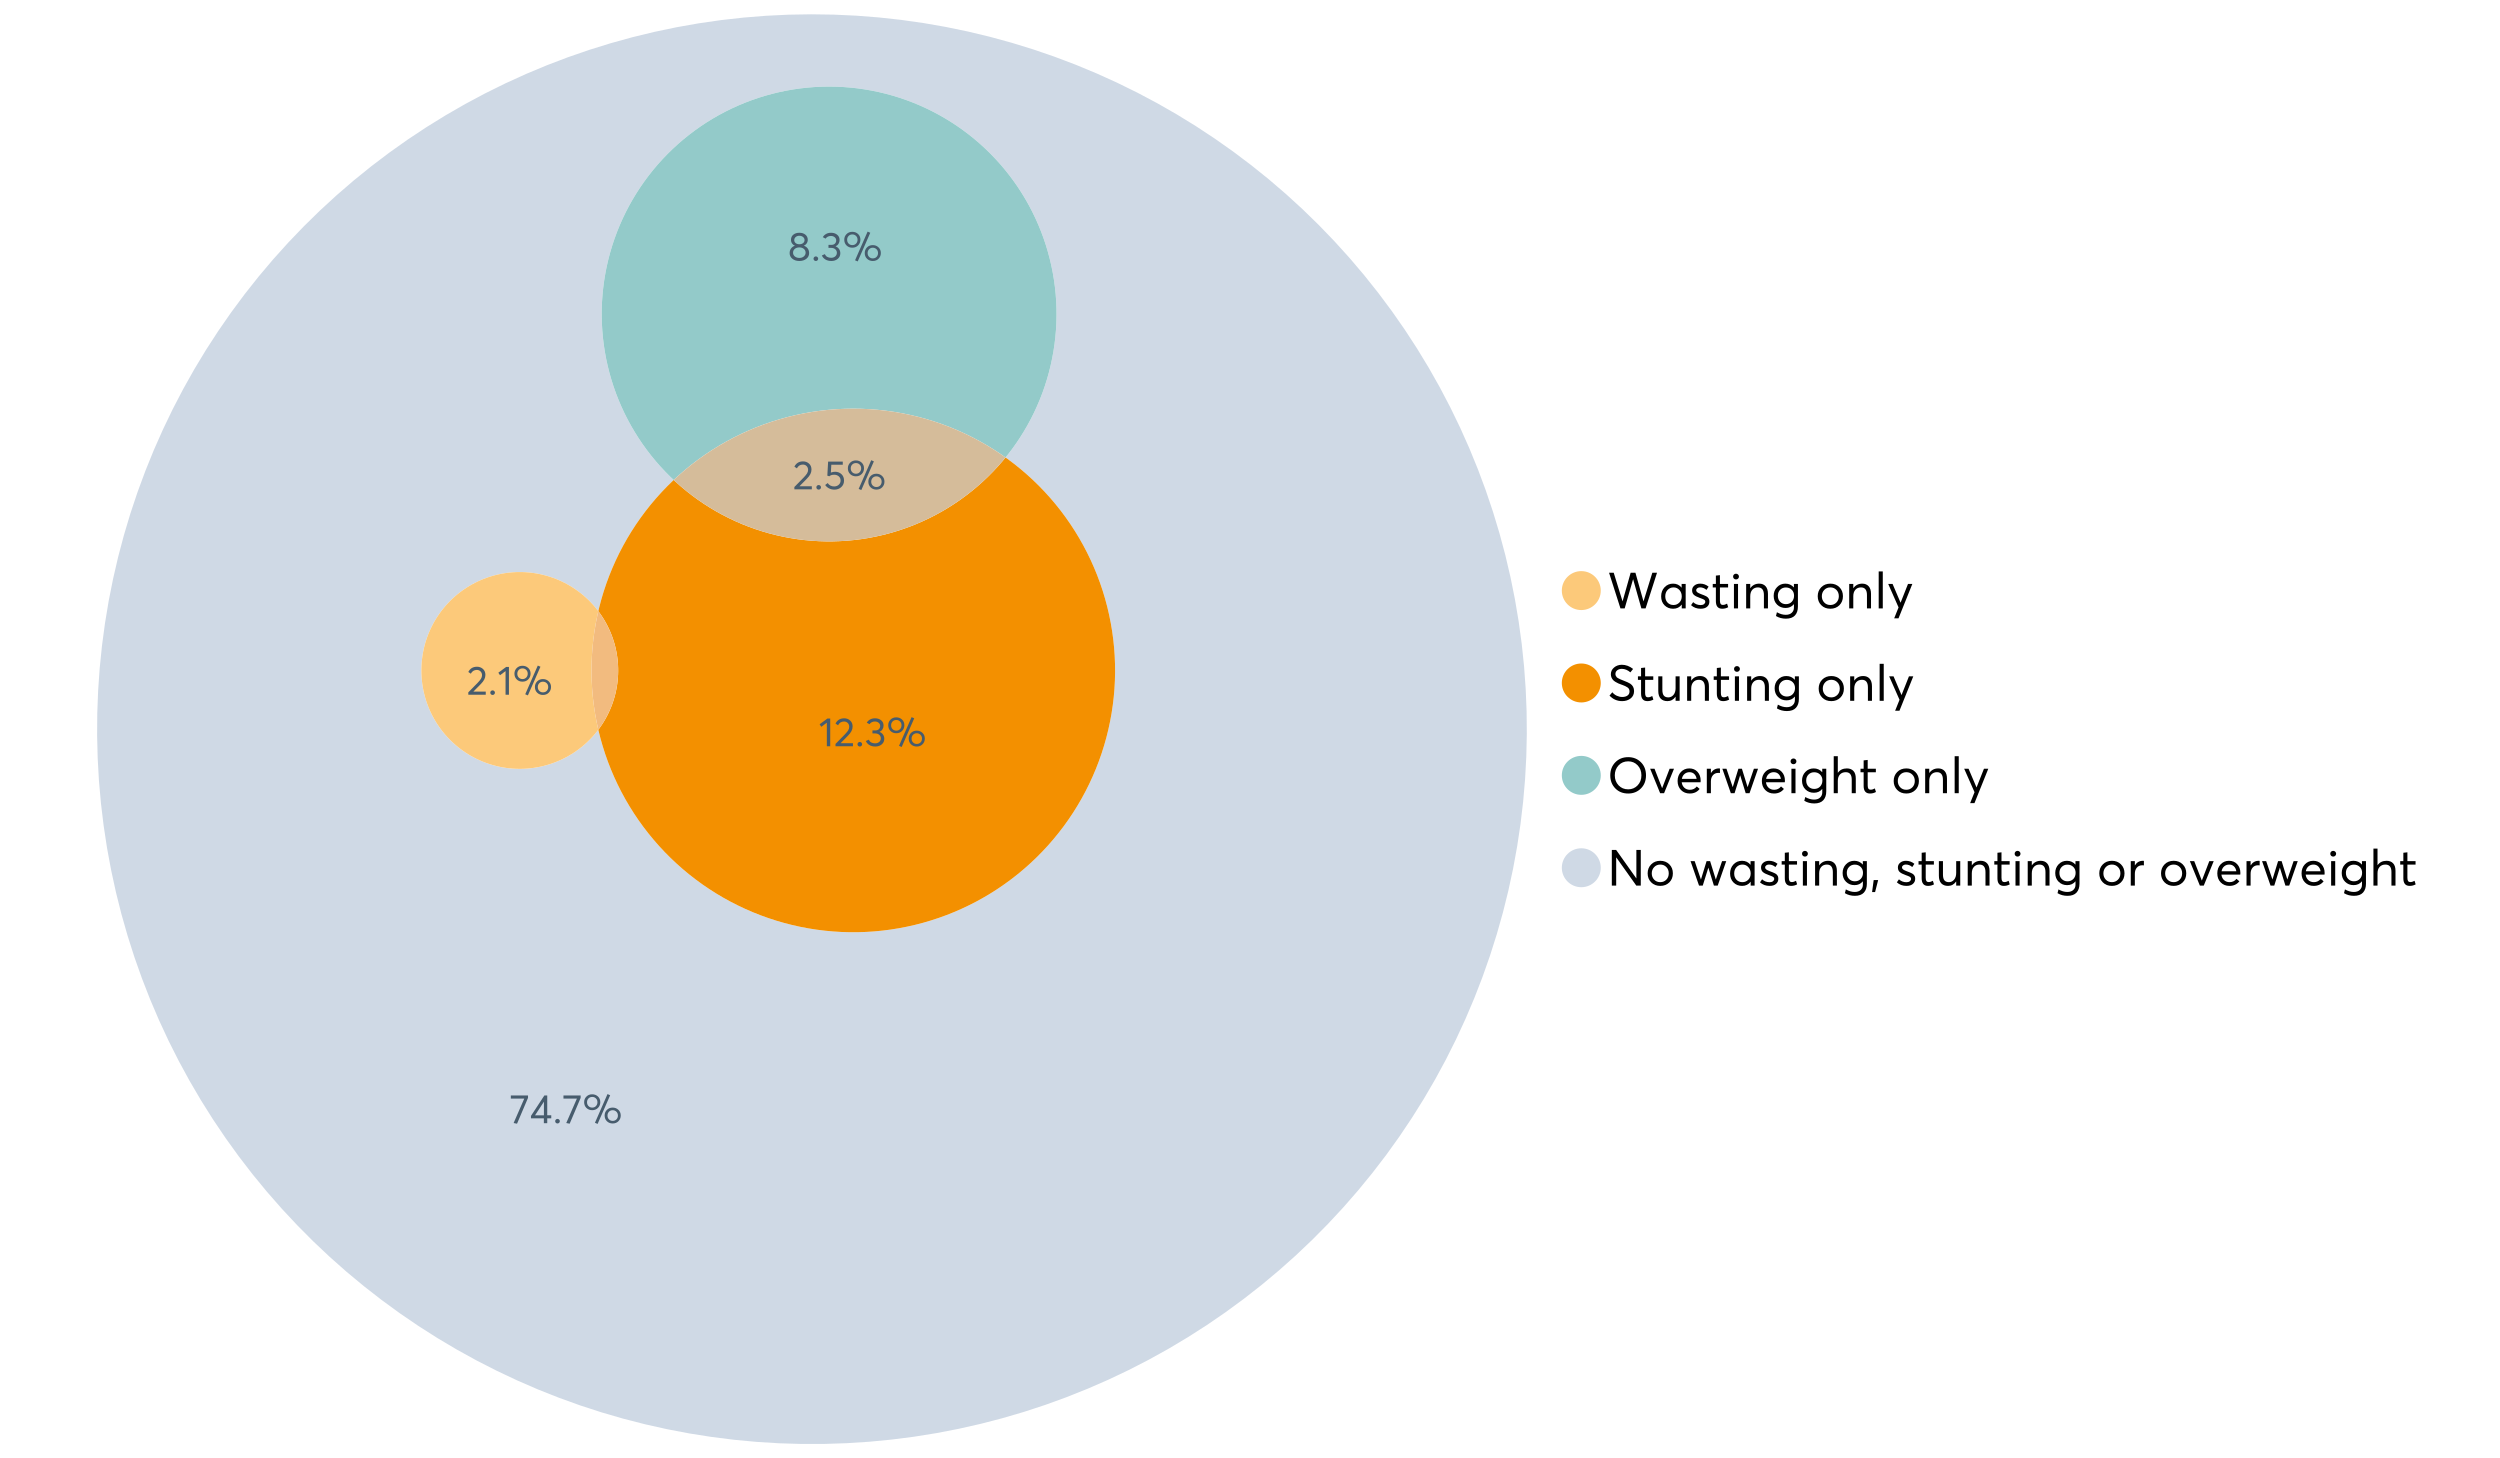 <?xml version="1.0" encoding="UTF-8"?>
<svg xmlns="http://www.w3.org/2000/svg" xmlns:xlink="http://www.w3.org/1999/xlink" width="1234.286pt" height="720pt" viewBox="0 0 1234.286 720" version="1.1">
<defs>
<g>
<symbol overflow="visible" id="glyph0-0">
<path style="stroke:none;" d=""/>
</symbol>
<symbol overflow="visible" id="glyph0-1">
<path style="stroke:none;" d="M 22.234 -17.609 L 24.547 -17.609 L 18.906 0 L 16.828 0 L 12.75 -14.438 L 12.734 -14.438 L 8.578 0 L 6.5 0 L 0.875 -17.609 L 3.172 -17.609 L 7.516 -3.547 L 7.562 -3.547 L 11.531 -17.609 L 13.891 -17.609 L 17.859 -3.5 L 17.891 -3.5 Z M 22.234 -17.609 "/>
</symbol>
<symbol overflow="visible" id="glyph0-2">
<path style="stroke:none;" d="M 11.297 -12.078 L 13.297 -12.078 L 13.297 0 L 11.359 0 L 11.359 -1.906 L 11.344 -1.906 C 10.312 -0.531 8.906 0.156 7.125 0.156 C 5.414 0.156 4 -0.406 2.875 -1.531 C 1.75 -2.656 1.188 -4.129 1.188 -5.953 C 1.188 -7.742 1.742 -9.238 2.859 -10.438 C 3.984 -11.633 5.395 -12.234 7.094 -12.234 C 8.812 -12.234 10.203 -11.578 11.266 -10.266 L 11.297 -10.266 Z M 7.297 -1.688 C 8.422 -1.688 9.379 -2.086 10.172 -2.891 C 10.961 -3.691 11.359 -4.711 11.359 -5.953 C 11.359 -7.191 10.973 -8.238 10.203 -9.094 C 9.441 -9.945 8.477 -10.375 7.312 -10.375 C 6.156 -10.375 5.18 -9.961 4.391 -9.141 C 3.609 -8.328 3.219 -7.266 3.219 -5.953 C 3.219 -4.711 3.594 -3.691 4.344 -2.891 C 5.102 -2.086 6.086 -1.688 7.297 -1.688 Z M 7.297 -1.688 "/>
</symbol>
<symbol overflow="visible" id="glyph0-3">
<path style="stroke:none;" d="M 5.609 0.156 C 3.734 0.156 2.156 -0.426 0.875 -1.594 L 1.906 -3.094 C 2.945 -2.133 4.18 -1.656 5.609 -1.656 C 6.305 -1.656 6.859 -1.812 7.266 -2.125 C 7.68 -2.445 7.891 -2.832 7.891 -3.281 C 7.891 -3.738 7.688 -4.086 7.281 -4.328 C 6.875 -4.566 6.164 -4.859 5.156 -5.203 C 5.094 -5.223 5.047 -5.242 5.016 -5.266 C 3.836 -5.672 2.938 -6.141 2.312 -6.672 C 1.695 -7.203 1.391 -7.973 1.391 -8.984 C 1.391 -9.91 1.766 -10.68 2.516 -11.297 C 3.266 -11.922 4.223 -12.234 5.391 -12.234 C 6.922 -12.234 8.301 -11.738 9.531 -10.75 L 8.484 -9.156 C 7.523 -9.977 6.457 -10.391 5.281 -10.391 C 4.801 -10.391 4.367 -10.258 3.984 -10 C 3.609 -9.738 3.422 -9.398 3.422 -8.984 C 3.422 -8.555 3.609 -8.207 3.984 -7.938 C 4.359 -7.676 4.93 -7.395 5.703 -7.094 C 5.836 -7.039 6.082 -6.945 6.438 -6.812 C 6.789 -6.688 7.023 -6.598 7.141 -6.547 C 7.254 -6.492 7.453 -6.406 7.734 -6.281 C 8.016 -6.164 8.207 -6.078 8.312 -6.016 C 8.414 -5.961 8.566 -5.867 8.766 -5.734 C 8.973 -5.598 9.113 -5.477 9.188 -5.375 C 9.258 -5.281 9.359 -5.148 9.484 -4.984 C 9.609 -4.816 9.695 -4.656 9.75 -4.5 C 9.801 -4.344 9.844 -4.16 9.875 -3.953 C 9.906 -3.742 9.922 -3.523 9.922 -3.297 C 9.922 -2.305 9.547 -1.484 8.797 -0.828 C 8.055 -0.172 6.992 0.156 5.609 0.156 Z M 5.609 0.156 "/>
</symbol>
<symbol overflow="visible" id="glyph0-4">
<path style="stroke:none;" d="M 5.328 0.156 C 3.234 0.156 2.188 -1.094 2.188 -3.594 L 2.188 -10.344 L 0.641 -10.344 L 0.641 -12.078 L 2.188 -12.078 L 2.188 -16.203 L 4.188 -16.422 L 4.188 -12.078 L 8.219 -12.078 L 8.219 -10.344 L 4.188 -10.344 L 4.188 -3.891 C 4.188 -3.148 4.297 -2.602 4.516 -2.25 C 4.742 -1.906 5.133 -1.734 5.688 -1.734 C 6.312 -1.734 6.988 -1.941 7.719 -2.359 L 8.266 -0.594 C 7.367 -0.094 6.391 0.156 5.328 0.156 Z M 5.328 0.156 "/>
</symbol>
<symbol overflow="visible" id="glyph0-5">
<path style="stroke:none;" d="M 3.094 -14.312 C 2.688 -14.312 2.344 -14.445 2.062 -14.719 C 1.789 -15 1.656 -15.336 1.656 -15.734 C 1.656 -16.129 1.789 -16.461 2.062 -16.734 C 2.344 -17.004 2.688 -17.141 3.094 -17.141 C 3.5 -17.141 3.844 -17 4.125 -16.719 C 4.406 -16.438 4.547 -16.109 4.547 -15.734 C 4.547 -15.336 4.406 -15 4.125 -14.719 C 3.844 -14.445 3.5 -14.312 3.094 -14.312 Z M 2.078 0 L 2.078 -12.078 L 4.094 -12.078 L 4.094 0 Z M 2.078 0 "/>
</symbol>
<symbol overflow="visible" id="glyph0-6">
<path style="stroke:none;" d="M 8.344 -12.234 C 9.676 -12.234 10.727 -11.805 11.5 -10.953 C 12.281 -10.098 12.672 -8.836 12.672 -7.172 L 12.672 0 L 10.672 0 L 10.672 -6.594 C 10.672 -9.113 9.688 -10.375 7.719 -10.375 C 6.562 -10.375 5.641 -9.988 4.953 -9.219 C 4.266 -8.445 3.922 -7.383 3.922 -6.031 L 3.922 0 L 1.906 0 L 1.906 -12.078 L 3.922 -12.078 L 3.922 -9.969 L 3.938 -9.969 C 5 -11.477 6.469 -12.234 8.344 -12.234 Z M 8.344 -12.234 "/>
</symbol>
<symbol overflow="visible" id="glyph0-7">
<path style="stroke:none;" d="M 11.094 -12.078 L 13.078 -12.078 L 13.078 -0.922 C 13.078 0.93 12.594 2.391 11.625 3.453 C 10.656 4.523 9.16 5.062 7.141 5.062 C 5.328 5.062 3.691 4.625 2.234 3.75 L 2.703 1.891 C 4.211 2.734 5.66 3.156 7.047 3.156 C 8.348 3.156 9.348 2.816 10.047 2.141 C 10.754 1.473 11.109 0.629 11.109 -0.391 L 11.109 -2.078 L 11.062 -2.078 C 10.051 -0.836 8.688 -0.219 6.969 -0.219 C 5.312 -0.219 3.922 -0.77 2.797 -1.875 C 1.672 -2.988 1.109 -4.43 1.109 -6.203 C 1.109 -7.922 1.66 -9.352 2.766 -10.5 C 3.867 -11.656 5.238 -12.234 6.875 -12.234 C 8.57 -12.234 9.961 -11.617 11.047 -10.391 L 11.094 -10.391 Z M 7.125 -2.109 C 8.332 -2.109 9.305 -2.5 10.047 -3.281 C 10.797 -4.07 11.172 -5.078 11.172 -6.297 C 11.172 -7.492 10.785 -8.469 10.016 -9.219 C 9.242 -9.969 8.281 -10.344 7.125 -10.344 C 5.977 -10.344 5.031 -9.957 4.281 -9.188 C 3.539 -8.426 3.172 -7.457 3.172 -6.281 C 3.172 -5.02 3.551 -4.008 4.312 -3.25 C 5.07 -2.488 6.008 -2.109 7.125 -2.109 Z M 7.125 -2.109 "/>
</symbol>
<symbol overflow="visible" id="glyph0-8">
<path style="stroke:none;" d=""/>
</symbol>
<symbol overflow="visible" id="glyph0-9">
<path style="stroke:none;" d="M 7.422 0.156 C 5.566 0.156 4.062 -0.43 2.906 -1.609 C 1.75 -2.785 1.172 -4.258 1.172 -6.031 C 1.172 -7.801 1.75 -9.273 2.906 -10.453 C 4.062 -11.641 5.566 -12.234 7.422 -12.234 C 9.203 -12.234 10.68 -11.656 11.859 -10.5 C 13.035 -9.344 13.625 -7.852 13.625 -6.031 C 13.625 -4.207 13.035 -2.719 11.859 -1.562 C 10.68 -0.414 9.203 0.156 7.422 0.156 Z M 7.422 -1.688 C 8.598 -1.688 9.586 -2.094 10.391 -2.906 C 11.191 -3.727 11.594 -4.77 11.594 -6.031 C 11.594 -7.301 11.191 -8.344 10.391 -9.156 C 9.598 -9.969 8.609 -10.375 7.422 -10.375 C 6.18 -10.375 5.164 -9.953 4.375 -9.109 C 3.594 -8.273 3.203 -7.242 3.203 -6.016 C 3.203 -4.797 3.594 -3.77 4.375 -2.938 C 5.164 -2.102 6.18 -1.688 7.422 -1.688 Z M 7.422 -1.688 "/>
</symbol>
<symbol overflow="visible" id="glyph0-10">
<path style="stroke:none;" d="M 2.078 0 L 2.078 -18.266 L 4.094 -18.266 L 4.094 0 Z M 2.078 0 "/>
</symbol>
<symbol overflow="visible" id="glyph0-11">
<path style="stroke:none;" d="M 10.344 -12.078 L 12.484 -12.078 L 5.656 4.906 L 3.516 4.906 L 5.688 -0.5 L 0.578 -12.078 L 2.734 -12.078 L 6.656 -2.875 L 6.703 -2.875 Z M 10.344 -12.078 "/>
</symbol>
<symbol overflow="visible" id="glyph0-12">
<path style="stroke:none;" d="M 7.344 0.156 C 4.875 0.156 2.789 -0.754 1.094 -2.578 L 2.484 -4.219 C 3.098 -3.457 3.844 -2.879 4.719 -2.484 C 5.594 -2.086 6.477 -1.891 7.375 -1.891 C 8.457 -1.891 9.328 -2.129 9.984 -2.609 C 10.641 -3.086 10.969 -3.75 10.969 -4.594 C 10.969 -5.051 10.891 -5.445 10.734 -5.781 C 10.578 -6.113 10.305 -6.406 9.922 -6.656 C 9.547 -6.914 9.176 -7.125 8.812 -7.281 C 8.457 -7.438 7.953 -7.641 7.297 -7.891 C 7.18 -7.941 7.086 -7.973 7.016 -7.984 C 6.367 -8.223 5.844 -8.426 5.438 -8.594 C 5.039 -8.77 4.582 -9.016 4.062 -9.328 C 3.539 -9.641 3.133 -9.957 2.844 -10.281 C 2.551 -10.602 2.297 -11.008 2.078 -11.5 C 1.867 -11.988 1.766 -12.531 1.766 -13.125 C 1.766 -14.438 2.285 -15.535 3.328 -16.422 C 4.367 -17.316 5.641 -17.773 7.141 -17.797 C 9.129 -17.797 10.992 -17.109 12.734 -15.734 L 11.406 -14.047 C 10.039 -15.203 8.617 -15.781 7.141 -15.781 C 6.285 -15.781 5.551 -15.551 4.938 -15.094 C 4.32 -14.645 4.016 -14.02 4.016 -13.219 C 4.016 -12.895 4.082 -12.594 4.219 -12.312 C 4.352 -12.039 4.5 -11.816 4.656 -11.641 C 4.82 -11.473 5.113 -11.281 5.531 -11.062 C 5.945 -10.852 6.273 -10.691 6.516 -10.578 C 6.754 -10.473 7.172 -10.305 7.766 -10.078 C 9.586 -9.379 10.785 -8.832 11.359 -8.438 C 12.598 -7.594 13.219 -6.383 13.219 -4.812 C 13.219 -3.258 12.645 -2.039 11.5 -1.156 C 10.352 -0.281 8.969 0.156 7.344 0.156 Z M 7.344 0.156 "/>
</symbol>
<symbol overflow="visible" id="glyph0-13">
<path style="stroke:none;" d="M 10.203 -12.078 L 12.203 -12.078 L 12.203 0 L 10.203 0 L 10.203 -2.016 L 10.172 -2.016 C 9.16 -0.566 7.836 0.156 6.203 0.156 C 4.766 0.156 3.645 -0.258 2.844 -1.094 C 2.051 -1.938 1.656 -3.203 1.656 -4.891 L 1.656 -12.078 L 3.672 -12.078 L 3.672 -5.453 C 3.672 -4.117 3.914 -3.156 4.406 -2.562 C 4.895 -1.977 5.633 -1.688 6.625 -1.688 C 7.613 -1.688 8.457 -2.094 9.156 -2.906 C 9.852 -3.727 10.203 -4.836 10.203 -6.234 Z M 10.203 -12.078 "/>
</symbol>
<symbol overflow="visible" id="glyph0-14">
<path style="stroke:none;" d="M 10.328 0.156 C 7.711 0.156 5.582 -0.691 3.938 -2.391 C 2.289 -4.086 1.469 -6.223 1.469 -8.797 C 1.469 -11.379 2.289 -13.523 3.938 -15.234 C 5.582 -16.941 7.711 -17.797 10.328 -17.797 C 12.836 -17.797 14.926 -16.961 16.594 -15.297 C 18.27 -13.629 19.109 -11.469 19.109 -8.812 C 19.109 -6.164 18.27 -4.008 16.594 -2.344 C 14.926 -0.676 12.836 0.156 10.328 0.156 Z M 10.328 -1.906 C 12.172 -1.906 13.719 -2.555 14.969 -3.859 C 16.219 -5.16 16.844 -6.812 16.844 -8.812 C 16.844 -10.82 16.219 -12.477 14.969 -13.781 C 13.719 -15.082 12.172 -15.734 10.328 -15.734 C 8.391 -15.734 6.801 -15.066 5.562 -13.734 C 4.32 -12.398 3.703 -10.754 3.703 -8.797 C 3.703 -6.848 4.32 -5.211 5.562 -3.891 C 6.801 -2.566 8.391 -1.906 10.328 -1.906 Z M 10.328 -1.906 "/>
</symbol>
<symbol overflow="visible" id="glyph0-15">
<path style="stroke:none;" d="M 10.203 -12.078 L 12.375 -12.078 L 7.469 0 L 5.531 0 L 0.594 -12.078 L 2.75 -12.078 L 6.469 -2.562 L 6.547 -2.562 Z M 10.203 -12.078 "/>
</symbol>
<symbol overflow="visible" id="glyph0-16">
<path style="stroke:none;" d="M 12.562 -6.234 C 12.562 -6.098 12.551 -5.922 12.531 -5.703 L 12.5 -5.406 L 3.203 -5.406 C 3.336 -4.281 3.77 -3.379 4.5 -2.703 C 5.238 -2.023 6.156 -1.688 7.25 -1.688 C 8.656 -1.688 9.785 -2.234 10.641 -3.328 L 12.062 -2.109 C 10.883 -0.598 9.254 0.156 7.172 0.156 C 5.43 0.156 3.992 -0.414 2.859 -1.562 C 1.734 -2.719 1.172 -4.207 1.172 -6.031 C 1.172 -7.832 1.719 -9.316 2.812 -10.484 C 3.914 -11.648 5.297 -12.234 6.953 -12.234 C 8.617 -12.234 9.969 -11.672 11 -10.547 C 12.039 -9.422 12.562 -7.984 12.562 -6.234 Z M 9.406 -9.469 C 8.789 -10.07 8.004 -10.375 7.047 -10.375 C 6.086 -10.375 5.266 -10.078 4.578 -9.484 C 3.891 -8.898 3.457 -8.098 3.281 -7.078 L 10.562 -7.078 C 10.406 -8.078 10.02 -8.875 9.406 -9.469 Z M 9.406 -9.469 "/>
</symbol>
<symbol overflow="visible" id="glyph0-17">
<path style="stroke:none;" d="M 7.891 -12.234 C 8.141 -12.234 8.305 -12.223 8.391 -12.203 L 8.391 -9.969 C 8.023 -10.008 7.758 -10.031 7.594 -10.031 C 6.469 -10.031 5.57 -9.641 4.906 -8.859 C 4.25 -8.078 3.922 -7.066 3.922 -5.828 L 3.922 0 L 1.906 0 L 1.906 -12.078 L 3.922 -12.078 L 3.922 -9.953 L 3.938 -9.953 C 4.883 -11.473 6.203 -12.234 7.891 -12.234 Z M 7.891 -12.234 "/>
</symbol>
<symbol overflow="visible" id="glyph0-18">
<path style="stroke:none;" d="M 16.297 -12.078 L 18.344 -12.078 L 14.141 0 L 12.25 0 L 9.531 -8.812 L 9.5 -8.812 L 6.75 0 L 4.906 0 L 0.719 -12.078 L 2.75 -12.078 L 5.828 -3.047 L 5.875 -3.047 L 8.641 -12.078 L 10.375 -12.078 L 13.172 -3.047 L 13.219 -3.047 Z M 16.297 -12.078 "/>
</symbol>
<symbol overflow="visible" id="glyph0-19">
<path style="stroke:none;" d="M 8.406 -12.234 C 9.781 -12.234 10.852 -11.816 11.625 -10.984 C 12.406 -10.16 12.797 -8.914 12.797 -7.25 L 12.797 0 L 10.797 0 L 10.797 -6.672 C 10.797 -9.141 9.812 -10.375 7.844 -10.375 C 6.633 -10.375 5.676 -9.992 4.969 -9.234 C 4.27 -8.473 3.922 -7.422 3.922 -6.078 L 3.922 0 L 1.906 0 L 1.906 -18.266 L 3.922 -18.266 L 3.922 -10.094 L 3.969 -10.094 C 4.977 -11.52 6.457 -12.234 8.406 -12.234 Z M 8.406 -12.234 "/>
</symbol>
<symbol overflow="visible" id="glyph0-20">
<path style="stroke:none;" d="M 14.359 -17.609 L 16.531 -17.609 L 16.531 0 L 14.312 0 L 4.438 -13.891 L 4.391 -13.891 L 4.391 0 L 2.234 0 L 2.234 -17.609 L 4.359 -17.609 L 14.312 -3.578 L 14.359 -3.578 Z M 14.359 -17.609 "/>
</symbol>
<symbol overflow="visible" id="glyph0-21">
<path style="stroke:none;" d="M 0.797 3.219 L 1.594 -2.734 L 3.797 -2.734 L 2.281 3.219 Z M 0.797 3.219 "/>
</symbol>
<symbol overflow="visible" id="glyph1-0">
<path style="stroke:none;" d=""/>
</symbol>
<symbol overflow="visible" id="glyph1-1">
<path style="stroke:none;" d="M 3.328 -1.531 L 9.406 -1.531 L 9.406 0 L 0.797 0 L 0.781 -1.156 L 5.469 -5.938 C 6.156 -6.656 6.676 -7.289 7.031 -7.844 C 7.383 -8.406 7.562 -8.992 7.562 -9.609 C 7.562 -10.367 7.32 -10.992 6.844 -11.484 C 6.363 -11.984 5.742 -12.234 4.984 -12.234 C 3.672 -12.234 2.688 -11.613 2.031 -10.375 L 0.797 -11.219 C 1.672 -12.945 3.098 -13.812 5.078 -13.812 C 6.223 -13.812 7.203 -13.445 8.016 -12.719 C 8.828 -11.988 9.234 -11.016 9.234 -9.797 C 9.234 -9.004 9.051 -8.25 8.688 -7.531 C 8.332 -6.812 7.734 -6.031 6.891 -5.188 L 3.328 -1.578 Z M 3.328 -1.531 "/>
</symbol>
<symbol overflow="visible" id="glyph1-2">
<path style="stroke:none;" d="M 2.406 0.125 C 2.07 0.125 1.797 0.016 1.578 -0.203 C 1.359 -0.422 1.25 -0.688 1.25 -1 C 1.25 -1.312 1.359 -1.578 1.578 -1.797 C 1.797 -2.023 2.07 -2.141 2.406 -2.141 C 2.719 -2.141 2.984 -2.023 3.203 -1.797 C 3.43 -1.578 3.547 -1.312 3.547 -1 C 3.547 -0.688 3.43 -0.422 3.203 -0.203 C 2.984 0.016 2.719 0.125 2.406 0.125 Z M 2.406 0.125 "/>
</symbol>
<symbol overflow="visible" id="glyph1-3">
<path style="stroke:none;" d="M 5.688 -8.688 C 6.945 -8.688 8 -8.289 8.844 -7.5 C 9.688 -6.707 10.109 -5.648 10.109 -4.328 C 10.109 -3.023 9.648 -1.953 8.734 -1.109 C 7.816 -0.273 6.688 0.141 5.344 0.141 C 4.395 0.141 3.52 -0.062 2.719 -0.469 C 1.914 -0.875 1.273 -1.438 0.797 -2.156 L 2.047 -3.109 C 2.367 -2.586 2.805 -2.176 3.359 -1.875 C 3.91 -1.582 4.531 -1.438 5.219 -1.438 C 6.113 -1.438 6.867 -1.711 7.484 -2.266 C 8.098 -2.816 8.406 -3.508 8.406 -4.344 C 8.406 -5.238 8.098 -5.941 7.484 -6.453 C 6.867 -6.961 6.125 -7.219 5.25 -7.219 C 4.207 -7.219 3.398 -6.961 2.828 -6.453 L 1.859 -6.766 L 2.25 -13.703 L 9.484 -13.703 L 9.484 -12.141 L 3.828 -12.141 L 3.609 -8.297 C 4.367 -8.555 5.062 -8.688 5.688 -8.688 Z M 5.688 -8.688 "/>
</symbol>
<symbol overflow="visible" id="glyph1-4">
<path style="stroke:none;" d="M 7.531 0.344 L 6.219 -0.219 L 12.422 -14.391 L 13.734 -13.812 Z M 4.859 -6.438 C 3.742 -6.438 2.801 -6.801 2.031 -7.531 C 1.27 -8.27 0.891 -9.223 0.891 -10.391 C 0.891 -11.473 1.258 -12.391 2 -13.141 C 2.738 -13.898 3.691 -14.281 4.859 -14.281 C 5.984 -14.281 6.93 -13.922 7.703 -13.203 C 8.473 -12.484 8.859 -11.547 8.859 -10.391 C 8.859 -9.285 8.484 -8.348 7.734 -7.578 C 6.992 -6.816 6.035 -6.438 4.859 -6.438 Z M 4.891 -7.719 C 5.641 -7.719 6.254 -7.973 6.734 -8.484 C 7.211 -8.992 7.453 -9.625 7.453 -10.375 C 7.453 -11.145 7.203 -11.77 6.703 -12.25 C 6.211 -12.738 5.609 -12.984 4.891 -12.984 C 4.129 -12.984 3.508 -12.734 3.031 -12.234 C 2.551 -11.734 2.312 -11.113 2.312 -10.375 C 2.312 -9.582 2.555 -8.941 3.047 -8.453 C 3.535 -7.961 4.148 -7.719 4.891 -7.719 Z M 14.969 0.125 C 13.852 0.125 12.91 -0.238 12.141 -0.969 C 11.379 -1.707 11 -2.656 11 -3.812 C 11 -4.895 11.367 -5.816 12.109 -6.578 C 12.859 -7.336 13.812 -7.719 14.969 -7.719 C 16.082 -7.719 17.023 -7.348 17.797 -6.609 C 18.566 -5.879 18.953 -4.945 18.953 -3.812 C 18.953 -2.707 18.582 -1.773 17.844 -1.016 C 17.113 -0.254 16.156 0.125 14.969 0.125 Z M 14.969 -1.156 C 15.738 -1.156 16.363 -1.406 16.844 -1.906 C 17.32 -2.414 17.562 -3.039 17.562 -3.781 C 17.562 -4.57 17.312 -5.207 16.812 -5.688 C 16.312 -6.176 15.695 -6.422 14.969 -6.422 C 14.219 -6.422 13.602 -6.164 13.125 -5.656 C 12.656 -5.156 12.422 -4.531 12.422 -3.781 C 12.422 -3.008 12.664 -2.379 13.156 -1.891 C 13.645 -1.398 14.25 -1.156 14.969 -1.156 Z M 14.969 -1.156 "/>
</symbol>
<symbol overflow="visible" id="glyph1-5">
<path style="stroke:none;" d="M 0.531 -13.703 L 9.016 -13.703 L 9.016 -12.516 L 3.594 0.234 L 1.906 -0.094 L 7.156 -12.141 L 0.531 -12.141 Z M 0.531 -13.703 "/>
</symbol>
<symbol overflow="visible" id="glyph1-6">
<path style="stroke:none;" d="M 6.984 0 L 6.984 -2.406 L 0.625 -2.406 L 0.625 -3.609 L 7.234 -13.703 L 8.656 -13.703 L 8.656 -3.922 L 10.641 -3.922 L 10.641 -2.406 L 8.656 -2.406 L 8.656 0 Z M 2.625 -3.891 L 7.016 -3.891 L 7.016 -10.641 Z M 2.625 -3.891 "/>
</symbol>
<symbol overflow="visible" id="glyph1-7">
<path style="stroke:none;" d="M 3.984 0 L 3.984 -11.656 L 1.25 -9.609 L 0.422 -10.859 L 4.266 -13.703 L 5.656 -13.703 L 5.656 0 Z M 3.984 0 "/>
</symbol>
<symbol overflow="visible" id="glyph1-8">
<path style="stroke:none;" d="M 7.344 -7.094 C 8.07 -6.812 8.641 -6.375 9.047 -5.781 C 9.461 -5.188 9.672 -4.484 9.672 -3.672 C 9.672 -2.555 9.25 -1.645 8.406 -0.938 C 7.57 -0.227 6.52 0.125 5.25 0.125 C 4.113 0.125 3.133 -0.117 2.312 -0.609 C 1.5 -1.109 0.914 -1.77 0.562 -2.594 L 2.016 -3.266 C 2.555 -2.055 3.598 -1.453 5.141 -1.453 C 5.941 -1.453 6.613 -1.68 7.156 -2.141 C 7.695 -2.598 7.969 -3.191 7.969 -3.922 C 7.969 -4.617 7.707 -5.195 7.188 -5.656 C 6.676 -6.125 5.938 -6.359 4.969 -6.359 L 3.828 -6.359 L 3.828 -7.828 L 5.156 -7.828 C 5.988 -7.828 6.609 -8.035 7.016 -8.453 C 7.43 -8.867 7.641 -9.391 7.641 -10.016 C 7.641 -10.672 7.391 -11.203 6.891 -11.609 C 6.398 -12.023 5.789 -12.234 5.062 -12.234 C 3.883 -12.234 2.992 -11.789 2.391 -10.906 L 1.031 -11.641 C 1.406 -12.305 1.941 -12.832 2.641 -13.219 C 3.336 -13.613 4.16 -13.812 5.109 -13.812 C 6.316 -13.812 7.316 -13.488 8.109 -12.844 C 8.91 -12.195 9.312 -11.328 9.312 -10.234 C 9.312 -9.555 9.141 -8.941 8.797 -8.391 C 8.453 -7.836 7.969 -7.414 7.344 -7.125 Z M 7.344 -7.094 "/>
</symbol>
<symbol overflow="visible" id="glyph1-9">
<path style="stroke:none;" d="M 7.938 -7.422 C 8.719 -7.16 9.348 -6.711 9.828 -6.078 C 10.305 -5.441 10.547 -4.672 10.547 -3.766 C 10.547 -2.609 10.086 -1.672 9.172 -0.953 C 8.254 -0.234 7.102 0.125 5.719 0.125 C 4.32 0.125 3.172 -0.242 2.266 -0.984 C 1.367 -1.723 0.922 -2.648 0.922 -3.766 C 0.922 -4.672 1.16 -5.441 1.641 -6.078 C 2.117 -6.711 2.742 -7.16 3.516 -7.422 L 3.516 -7.438 C 3.004 -7.594 2.555 -7.938 2.172 -8.469 C 1.785 -9 1.594 -9.617 1.594 -10.328 C 1.594 -11.398 1.977 -12.25 2.75 -12.875 C 3.52 -13.5 4.508 -13.812 5.719 -13.812 C 6.957 -13.812 7.957 -13.492 8.719 -12.859 C 9.488 -12.223 9.875 -11.379 9.875 -10.328 C 9.875 -9.641 9.676 -9.023 9.281 -8.484 C 8.883 -7.941 8.438 -7.594 7.938 -7.438 Z M 5.719 -12.328 C 4.977 -12.328 4.375 -12.117 3.906 -11.703 C 3.438 -11.285 3.203 -10.785 3.203 -10.203 C 3.203 -9.578 3.438 -9.078 3.906 -8.703 C 4.375 -8.328 4.977 -8.141 5.719 -8.141 C 6.477 -8.141 7.094 -8.328 7.562 -8.703 C 8.039 -9.078 8.281 -9.578 8.281 -10.203 C 8.281 -10.816 8.035 -11.32 7.547 -11.719 C 7.055 -12.125 6.445 -12.328 5.719 -12.328 Z M 5.719 -1.391 C 6.633 -1.391 7.379 -1.641 7.953 -2.141 C 8.523 -2.641 8.812 -3.242 8.812 -3.953 C 8.812 -4.734 8.523 -5.363 7.953 -5.844 C 7.379 -6.332 6.633 -6.578 5.719 -6.578 C 4.789 -6.578 4.039 -6.332 3.469 -5.844 C 2.895 -5.363 2.609 -4.734 2.609 -3.953 C 2.609 -3.211 2.906 -2.598 3.5 -2.109 C 4.102 -1.629 4.844 -1.391 5.719 -1.391 Z M 5.719 -1.391 "/>
</symbol>
</g>
</defs>
<g id="surface77384">
<path style=" stroke:none;fill-rule:nonzero;fill:rgb(98.824%,78.824%,47.843%);fill-opacity:1;" d="M 790.324 291.582 C 790.324 296.891 786.02 301.195 780.711 301.195 C 775.398 301.195 771.094 296.891 771.094 291.582 C 771.094 286.273 775.398 281.969 780.711 281.969 C 786.02 281.969 790.324 286.273 790.324 291.582 "/>
<g style="fill:rgb(0%,0%,0%);fill-opacity:1;">
  <use xlink:href="#glyph0-1" x="793.543" y="300.387"/>
  <use xlink:href="#glyph0-2" x="818.944" y="300.387"/>
  <use xlink:href="#glyph0-3" x="834.026" y="300.387"/>
  <use xlink:href="#glyph0-4" x="844.965" y="300.387"/>
  <use xlink:href="#glyph0-5" x="853.994" y="300.387"/>
  <use xlink:href="#glyph0-6" x="860.195" y="300.387"/>
  <use xlink:href="#glyph0-7" x="874.583" y="300.387"/>
  <use xlink:href="#glyph0-8" x="889.441" y="300.387"/>
  <use xlink:href="#glyph0-9" x="896.263" y="300.387"/>
  <use xlink:href="#glyph0-6" x="911.072" y="300.387"/>
  <use xlink:href="#glyph0-10" x="925.459" y="300.387"/>
  <use xlink:href="#glyph0-11" x="931.66" y="300.387"/>
</g>
<path style=" stroke:none;fill-rule:nonzero;fill:rgb(95.294%,56.471%,0%);fill-opacity:1;" d="M 790.324 337.195 C 790.324 342.504 786.02 346.809 780.711 346.809 C 775.398 346.809 771.094 342.504 771.094 337.195 C 771.094 331.883 775.398 327.578 780.711 327.578 C 786.02 327.578 790.324 331.883 790.324 337.195 "/>
<g style="fill:rgb(0%,0%,0%);fill-opacity:1;">
  <use xlink:href="#glyph0-12" x="793.543" y="346"/>
  <use xlink:href="#glyph0-4" x="808.029" y="346"/>
  <use xlink:href="#glyph0-13" x="817.059" y="346"/>
  <use xlink:href="#glyph0-6" x="831.049" y="346"/>
  <use xlink:href="#glyph0-4" x="845.436" y="346"/>
  <use xlink:href="#glyph0-5" x="854.465" y="346"/>
  <use xlink:href="#glyph0-6" x="860.667" y="346"/>
  <use xlink:href="#glyph0-7" x="875.054" y="346"/>
  <use xlink:href="#glyph0-8" x="889.913" y="346"/>
  <use xlink:href="#glyph0-9" x="896.734" y="346"/>
  <use xlink:href="#glyph0-6" x="911.543" y="346"/>
  <use xlink:href="#glyph0-10" x="925.93" y="346"/>
  <use xlink:href="#glyph0-11" x="932.132" y="346"/>
</g>
<path style=" stroke:none;fill-rule:nonzero;fill:rgb(57.647%,79.216%,78.824%);fill-opacity:1;" d="M 790.324 382.805 C 790.324 388.117 786.02 392.422 780.711 392.422 C 775.398 392.422 771.094 388.117 771.094 382.805 C 771.094 377.496 775.398 373.191 780.711 373.191 C 786.02 373.191 790.324 377.496 790.324 382.805 "/>
<g style="fill:rgb(0%,0%,0%);fill-opacity:1;">
  <use xlink:href="#glyph0-14" x="793.543" y="391.613"/>
  <use xlink:href="#glyph0-15" x="814.107" y="391.613"/>
  <use xlink:href="#glyph0-16" x="827.08" y="391.613"/>
  <use xlink:href="#glyph0-17" x="840.773" y="391.613"/>
  <use xlink:href="#glyph0-18" x="849.628" y="391.613"/>
  <use xlink:href="#glyph0-16" x="868.679" y="391.613"/>
  <use xlink:href="#glyph0-5" x="882.372" y="391.613"/>
  <use xlink:href="#glyph0-7" x="888.573" y="391.613"/>
  <use xlink:href="#glyph0-19" x="903.432" y="391.613"/>
  <use xlink:href="#glyph0-4" x="917.918" y="391.613"/>
  <use xlink:href="#glyph0-8" x="926.947" y="391.613"/>
  <use xlink:href="#glyph0-9" x="933.769" y="391.613"/>
  <use xlink:href="#glyph0-6" x="948.578" y="391.613"/>
  <use xlink:href="#glyph0-10" x="962.965" y="391.613"/>
  <use xlink:href="#glyph0-11" x="969.166" y="391.613"/>
</g>
<path style=" stroke:none;fill-rule:nonzero;fill:rgb(81.176%,85.098%,89.804%);fill-opacity:1;" d="M 790.324 428.418 C 790.324 433.727 786.02 438.031 780.711 438.031 C 775.398 438.031 771.094 433.727 771.094 428.418 C 771.094 423.109 775.398 418.805 780.711 418.805 C 786.02 418.805 790.324 423.109 790.324 428.418 "/>
<g style="fill:rgb(0%,0%,0%);fill-opacity:1;">
  <use xlink:href="#glyph0-20" x="793.543" y="437.223"/>
  <use xlink:href="#glyph0-9" x="812.296" y="437.223"/>
  <use xlink:href="#glyph0-8" x="827.105" y="437.223"/>
  <use xlink:href="#glyph0-18" x="833.926" y="437.223"/>
  <use xlink:href="#glyph0-2" x="852.977" y="437.223"/>
  <use xlink:href="#glyph0-3" x="868.059" y="437.223"/>
  <use xlink:href="#glyph0-4" x="878.998" y="437.223"/>
  <use xlink:href="#glyph0-5" x="888.027" y="437.223"/>
  <use xlink:href="#glyph0-6" x="894.229" y="437.223"/>
  <use xlink:href="#glyph0-7" x="908.616" y="437.223"/>
  <use xlink:href="#glyph0-21" x="923.474" y="437.223"/>
  <use xlink:href="#glyph0-8" x="928.808" y="437.223"/>
  <use xlink:href="#glyph0-3" x="935.629" y="437.223"/>
  <use xlink:href="#glyph0-4" x="946.568" y="437.223"/>
  <use xlink:href="#glyph0-13" x="955.598" y="437.223"/>
  <use xlink:href="#glyph0-6" x="969.588" y="437.223"/>
  <use xlink:href="#glyph0-4" x="983.975" y="437.223"/>
  <use xlink:href="#glyph0-5" x="993.004" y="437.223"/>
  <use xlink:href="#glyph0-6" x="999.206" y="437.223"/>
  <use xlink:href="#glyph0-7" x="1013.593" y="437.223"/>
  <use xlink:href="#glyph0-8" x="1028.452" y="437.223"/>
  <use xlink:href="#glyph0-9" x="1035.273" y="437.223"/>
  <use xlink:href="#glyph0-17" x="1050.082" y="437.223"/>
  <use xlink:href="#glyph0-8" x="1058.938" y="437.223"/>
  <use xlink:href="#glyph0-9" x="1065.759" y="437.223"/>
  <use xlink:href="#glyph0-15" x="1080.568" y="437.223"/>
  <use xlink:href="#glyph0-16" x="1093.541" y="437.223"/>
  <use xlink:href="#glyph0-17" x="1107.234" y="437.223"/>
  <use xlink:href="#glyph0-18" x="1116.09" y="437.223"/>
  <use xlink:href="#glyph0-16" x="1135.14" y="437.223"/>
  <use xlink:href="#glyph0-5" x="1148.833" y="437.223"/>
  <use xlink:href="#glyph0-7" x="1155.034" y="437.223"/>
  <use xlink:href="#glyph0-19" x="1169.893" y="437.223"/>
  <use xlink:href="#glyph0-4" x="1184.379" y="437.223"/>
</g>
<path style=" stroke:none;fill-rule:nonzero;fill:rgb(81.176%,85.098%,89.804%);fill-opacity:1;" d="M 406.883 712.891 L 418.02 712.523 L 429.141 711.809 L 440.23 710.738 L 451.285 709.324 L 462.289 707.559 L 473.23 705.445 L 484.098 702.988 L 494.883 700.191 L 505.578 697.055 L 516.164 693.582 L 526.637 689.773 L 536.984 685.641 L 547.199 681.18 L 557.266 676.402 L 567.176 671.309 L 576.918 665.902 L 586.488 660.191 L 595.871 654.184 L 605.062 647.883 L 614.047 641.293 L 622.824 634.422 L 631.375 627.277 L 639.699 619.871 L 647.781 612.199 L 655.621 604.281 L 663.207 596.117 L 670.527 587.719 L 677.582 579.09 L 684.363 570.246 L 690.855 561.195 L 697.062 551.938 L 702.977 542.492 L 708.586 532.863 L 713.891 523.066 L 718.883 513.102 L 723.555 502.988 L 727.91 492.73 L 731.938 482.34 L 735.633 471.828 L 738.996 461.203 L 742.023 450.48 L 744.711 439.664 L 747.055 428.77 L 749.051 417.809 L 750.703 406.789 L 752.004 395.723 L 752.957 384.617 L 753.559 373.492 L 753.809 362.352 L 753.707 351.207 L 753.254 340.074 L 752.449 328.961 L 751.297 317.879 L 749.789 306.836 L 747.938 295.848 L 745.742 284.922 L 743.199 274.074 L 740.316 263.309 L 737.094 252.645 L 733.539 242.082 L 729.648 231.641 L 725.434 221.324 L 720.895 211.148 L 716.035 201.121 L 710.863 191.25 L 705.379 181.547 L 699.594 172.023 L 693.512 162.688 L 687.137 153.547 L 680.477 144.613 L 673.539 135.895 L 666.328 127.398 L 658.852 119.137 L 651.121 111.113 L 643.141 103.336 L 634.914 95.816 L 626.461 88.559 L 617.777 81.574 L 608.879 74.863 L 599.773 68.441 L 590.473 62.309 L 580.98 56.469 L 571.309 50.938 L 561.465 45.711 L 551.465 40.797 L 541.312 36.203 L 531.02 31.93 L 520.598 27.984 L 510.059 24.371 L 499.41 21.09 L 488.66 18.148 L 477.824 15.551 L 466.914 13.293 L 455.934 11.379 L 444.902 9.816 L 433.824 8.602 L 422.715 7.734 L 411.586 7.223 L 400.441 7.059 L 389.301 7.25 L 378.172 7.789 L 367.062 8.684 L 355.988 9.926 L 344.961 11.516 L 333.988 13.457 L 323.082 15.738 L 312.25 18.367 L 301.512 21.336 L 290.867 24.641 L 280.336 28.281 L 269.926 32.25 L 259.645 36.547 L 249.504 41.168 L 239.516 46.105 L 229.684 51.355 L 220.027 56.914 L 210.551 62.773 L 201.262 68.93 L 192.172 75.379 L 183.289 82.109 L 174.625 89.117 L 166.188 96.395 L 157.984 103.934 L 150.02 111.73 L 142.309 119.77 L 134.852 128.055 L 127.664 136.566 L 120.746 145.305 L 114.109 154.254 L 107.758 163.41 L 101.695 172.762 L 95.934 182.297 L 90.477 192.016 L 85.328 201.898 L 80.496 211.938 L 75.98 222.125 L 71.789 232.449 L 67.926 242.902 L 64.395 253.473 L 61.199 264.148 L 58.344 274.918 L 55.828 285.773 L 53.656 296.703 L 51.832 307.695 L 50.355 318.742 L 49.227 329.828 L 48.449 340.941 L 48.023 352.078 L 47.949 363.219 L 48.227 374.359 L 48.855 385.484 L 49.836 396.586 L 51.168 407.648 L 52.844 418.664 L 54.871 429.621 L 57.242 440.512 L 59.953 451.32 L 63.008 462.035 L 66.395 472.652 L 70.121 483.152 L 74.172 493.535 L 78.551 503.781 L 83.25 513.887 L 88.266 523.836 L 93.594 533.621 L 99.227 543.238 L 105.164 552.668 L 111.395 561.906 L 117.91 570.945 L 124.711 579.773 L 131.785 588.383 L 139.129 596.762 L 146.734 604.906 L 154.594 612.809 L 162.695 620.457 L 171.039 627.848 L 179.609 634.969 L 188.398 641.816 L 197.402 648.383 L 206.605 654.664 L 216.004 660.648 L 225.59 666.336 L 235.348 671.715 L 245.27 676.785 L 255.348 681.539 L 265.57 685.977 L 275.93 690.082 L 286.41 693.863 L 297.008 697.312 L 307.707 700.422 L 318.5 703.191 L 329.375 705.621 L 340.32 707.707 L 351.328 709.445 L 362.387 710.836 L 373.48 711.875 L 384.602 712.566 L 395.738 712.902 Z M 415.324 460.125 L 411.254 459.871 L 407.191 459.488 L 403.141 458.98 L 399.109 458.344 L 395.102 457.582 L 391.117 456.691 L 387.168 455.676 L 383.246 454.539 L 379.367 453.273 L 375.527 451.891 L 371.734 450.387 L 367.992 448.762 L 364.301 447.02 L 360.668 445.164 L 357.094 443.195 L 353.582 441.109 L 350.141 438.918 L 346.77 436.621 L 343.473 434.215 L 340.254 431.707 L 337.117 429.098 L 334.062 426.391 L 331.094 423.59 L 328.215 420.699 L 325.43 417.715 L 322.742 414.645 L 320.152 411.492 L 317.66 408.262 L 315.273 404.949 L 312.992 401.566 L 310.82 398.113 L 308.754 394.594 L 306.805 391.008 L 304.969 387.363 L 303.246 383.664 L 301.641 379.91 L 300.16 376.109 L 298.797 372.266 L 297.555 368.375 L 296.438 364.453 L 295.441 360.492 L 295.395 360.273 L 294.707 361.172 L 293.738 362.359 L 292.727 363.516 L 291.684 364.637 L 290.605 365.727 L 289.492 366.785 L 288.348 367.805 L 287.168 368.789 L 285.961 369.734 L 284.723 370.641 L 283.461 371.508 L 282.168 372.336 L 280.852 373.121 L 279.508 373.867 L 278.145 374.566 L 276.758 375.223 L 275.352 375.84 L 273.93 376.406 L 272.488 376.93 L 271.027 377.41 L 269.559 377.84 L 268.07 378.227 L 266.574 378.566 L 265.07 378.855 L 263.555 379.098 L 262.035 379.293 L 260.508 379.441 L 258.977 379.539 L 257.441 379.59 L 255.91 379.59 L 254.375 379.547 L 252.844 379.449 L 251.316 379.309 L 249.793 379.117 L 248.281 378.875 L 246.773 378.59 L 245.277 378.254 L 243.789 377.875 L 242.316 377.445 L 240.859 376.969 L 239.414 376.449 L 237.988 375.883 L 236.582 375.273 L 235.195 374.621 L 233.828 373.922 L 232.484 373.18 L 231.164 372.398 L 229.871 371.574 L 228.605 370.711 L 227.363 369.805 L 226.156 368.863 L 224.977 367.883 L 223.828 366.863 L 222.711 365.812 L 221.629 364.723 L 220.582 363.602 L 219.57 362.449 L 218.598 361.266 L 217.66 360.051 L 216.766 358.805 L 215.906 357.531 L 215.09 356.234 L 214.312 354.91 L 213.582 353.562 L 212.891 352.195 L 212.242 350.805 L 211.641 349.395 L 211.082 347.965 L 210.57 346.52 L 210.102 345.055 L 209.684 343.582 L 209.309 342.094 L 208.984 340.594 L 208.703 339.086 L 208.473 337.57 L 208.289 336.047 L 208.156 334.52 L 208.07 332.988 L 208.031 331.453 L 208.039 329.918 L 208.102 328.387 L 208.207 326.855 L 208.363 325.328 L 208.566 323.809 L 208.816 322.297 L 209.117 320.793 L 209.461 319.297 L 209.855 317.816 L 210.293 316.344 L 210.781 314.891 L 211.312 313.449 L 211.891 312.031 L 212.512 310.629 L 213.176 309.246 L 213.887 307.883 L 214.637 306.547 L 215.43 305.234 L 216.266 303.945 L 217.137 302.688 L 218.051 301.453 L 219.004 300.25 L 219.992 299.078 L 221.02 297.941 L 222.082 296.832 L 223.18 295.758 L 224.309 294.723 L 225.469 293.719 L 226.664 292.754 L 227.883 291.828 L 229.137 290.941 L 230.414 290.094 L 231.719 289.285 L 233.051 288.52 L 234.402 287.797 L 235.777 287.117 L 237.172 286.484 L 238.59 285.891 L 240.023 285.344 L 241.473 284.844 L 242.938 284.387 L 244.414 283.98 L 245.906 283.617 L 247.406 283.305 L 248.918 283.035 L 250.438 282.816 L 251.961 282.648 L 253.488 282.523 L 255.023 282.449 L 256.555 282.422 L 258.09 282.445 L 259.621 282.516 L 261.152 282.637 L 262.676 282.801 L 264.195 283.02 L 265.707 283.281 L 267.207 283.594 L 268.699 283.949 L 270.18 284.355 L 271.645 284.805 L 273.098 285.305 L 274.531 285.848 L 275.949 286.434 L 277.348 287.066 L 278.723 287.742 L 280.078 288.465 L 281.41 289.227 L 282.715 290.027 L 283.996 290.875 L 285.25 291.758 L 286.477 292.68 L 287.668 293.645 L 288.832 294.641 L 289.965 295.676 L 291.066 296.746 L 292.129 297.852 L 293.16 298.988 L 294.152 300.16 L 295.105 301.359 L 295.406 301.758 L 295.848 299.852 L 296.891 295.906 L 298.062 291.996 L 299.355 288.129 L 300.77 284.301 L 302.305 280.52 L 303.957 276.789 L 305.727 273.109 L 307.613 269.492 L 309.613 265.934 L 311.723 262.441 L 313.941 259.016 L 316.27 255.664 L 318.699 252.387 L 321.23 249.188 L 323.863 246.07 L 326.594 243.035 L 329.418 240.09 L 332.336 237.234 L 332.621 236.973 L 330.996 235.445 L 328.5 232.93 L 326.078 230.34 L 323.742 227.672 L 321.492 224.934 L 319.328 222.125 L 317.254 219.25 L 315.273 216.312 L 313.387 213.312 L 311.594 210.254 L 309.898 207.141 L 308.301 203.977 L 306.809 200.762 L 305.414 197.5 L 304.125 194.199 L 302.941 190.859 L 301.863 187.48 L 300.891 184.07 L 300.027 180.633 L 299.273 177.172 L 298.629 173.684 L 298.098 170.18 L 297.672 166.66 L 297.363 163.129 L 297.16 159.59 L 297.074 156.047 L 297.098 152.5 L 297.23 148.961 L 297.48 145.422 L 297.84 141.898 L 298.309 138.383 L 298.891 134.887 L 299.578 131.41 L 300.379 127.957 L 301.289 124.531 L 302.305 121.133 L 303.43 117.77 L 304.656 114.445 L 305.988 111.16 L 307.426 107.922 L 308.965 104.727 L 310.602 101.582 L 312.336 98.492 L 314.172 95.457 L 316.098 92.484 L 318.121 89.57 L 320.23 86.723 L 322.43 83.945 L 324.719 81.234 L 327.09 78.602 L 329.543 76.043 L 332.078 73.562 L 334.688 71.164 L 337.371 68.848 L 340.129 66.621 L 342.953 64.48 L 345.844 62.43 L 348.797 60.469 L 351.812 58.605 L 354.887 56.836 L 358.012 55.168 L 361.191 53.598 L 364.418 52.129 L 367.688 50.762 L 371 49.496 L 374.348 48.34 L 377.734 47.289 L 381.152 46.344 L 384.598 45.508 L 388.066 44.781 L 391.559 44.164 L 395.066 43.656 L 398.59 43.262 L 402.121 42.977 L 405.66 42.805 L 409.207 42.746 L 412.75 42.797 L 416.293 42.961 L 419.824 43.234 L 423.352 43.621 L 426.859 44.121 L 430.352 44.73 L 433.824 45.445 L 437.27 46.273 L 440.688 47.211 L 444.078 48.254 L 447.43 49.402 L 450.746 50.656 L 454.02 52.016 L 457.25 53.477 L 460.43 55.043 L 463.562 56.703 L 466.637 58.465 L 469.656 60.32 L 472.617 62.273 L 475.516 64.316 L 478.344 66.449 L 481.105 68.672 L 483.797 70.98 L 486.41 73.371 L 488.949 75.848 L 491.41 78.398 L 493.789 81.027 L 496.082 83.73 L 498.289 86.504 L 500.41 89.348 L 502.438 92.254 L 504.371 95.223 L 506.211 98.254 L 507.957 101.34 L 509.602 104.48 L 511.148 107.668 L 512.59 110.906 L 513.934 114.188 L 515.168 117.512 L 516.301 120.871 L 517.324 124.262 L 518.242 127.688 L 519.051 131.141 L 519.75 134.613 L 520.34 138.109 L 520.816 141.621 L 521.188 145.148 L 521.441 148.684 L 521.586 152.227 L 521.617 155.77 L 521.539 159.312 L 521.348 162.855 L 521.043 166.387 L 520.629 169.906 L 520.105 173.41 L 519.469 176.898 L 518.723 180.363 L 517.867 183.805 L 516.906 187.215 L 515.836 190.598 L 514.66 193.941 L 513.379 197.246 L 511.992 200.508 L 510.508 203.727 L 508.918 206.895 L 507.23 210.012 L 505.445 213.074 L 503.566 216.082 L 501.594 219.023 L 499.527 221.906 L 497.371 224.719 L 496.43 225.863 L 497.457 226.59 L 500.719 229.047 L 503.898 231.605 L 506.992 234.262 L 510.004 237.016 L 512.93 239.863 L 515.758 242.801 L 518.496 245.828 L 521.137 248.941 L 523.68 252.133 L 526.117 255.406 L 528.453 258.754 L 530.68 262.172 L 532.797 265.66 L 534.805 269.211 L 536.699 272.828 L 538.48 276.5 L 540.141 280.227 L 541.688 284.004 L 543.109 287.828 L 544.414 291.695 L 545.594 295.602 L 546.648 299.543 L 547.578 303.516 L 548.383 307.516 L 549.062 311.539 L 549.613 315.586 L 550.035 319.645 L 550.332 323.715 L 550.496 327.789 L 550.535 331.871 L 550.441 335.949 L 550.223 340.027 L 549.875 344.09 L 549.395 348.145 L 548.793 352.18 L 548.059 356.195 L 547.203 360.184 L 546.219 364.145 L 545.109 368.07 L 543.879 371.961 L 542.523 375.812 L 541.051 379.617 L 539.453 383.375 L 537.742 387.078 L 535.914 390.727 L 533.973 394.316 L 531.918 397.84 L 529.754 401.301 L 527.48 404.688 L 525.102 408.004 L 522.617 411.242 L 520.035 414.402 L 517.355 417.48 L 514.574 420.469 L 511.707 423.367 L 508.746 426.176 L 505.695 428.891 L 502.566 431.508 L 499.352 434.023 L 496.062 436.434 L 492.695 438.742 L 489.258 440.945 L 485.754 443.035 L 482.188 445.016 L 478.559 446.879 L 474.871 448.629 L 471.129 450.262 L 467.34 451.777 L 463.504 453.172 L 459.629 454.441 L 455.711 455.594 L 451.762 456.617 L 447.781 457.516 L 443.773 458.289 L 439.746 458.938 L 435.699 459.457 L 431.637 459.848 L 427.562 460.109 L 423.484 460.242 L 419.406 460.246 Z M 415.324 460.125 "/>
<path style=" stroke:none;fill-rule:nonzero;fill:rgb(98.824%,78.824%,47.843%);fill-opacity:1;" d="M 257.441 379.59 L 258.977 379.539 L 260.508 379.441 L 262.035 379.293 L 263.555 379.098 L 265.07 378.855 L 266.574 378.566 L 268.07 378.227 L 269.559 377.84 L 271.027 377.41 L 272.488 376.93 L 273.93 376.406 L 275.352 375.84 L 276.758 375.223 L 278.145 374.566 L 279.508 373.867 L 280.852 373.121 L 282.168 372.336 L 283.461 371.508 L 284.723 370.641 L 285.961 369.734 L 287.168 368.789 L 288.348 367.805 L 289.492 366.785 L 290.605 365.727 L 291.684 364.637 L 292.727 363.516 L 293.738 362.359 L 294.707 361.172 L 295.395 360.273 L 294.574 356.508 L 293.832 352.492 L 293.219 348.461 L 292.73 344.406 L 292.371 340.344 L 292.141 336.27 L 292.039 332.188 L 292.066 328.109 L 292.223 324.031 L 292.508 319.961 L 292.922 315.898 L 293.461 311.855 L 294.129 307.828 L 294.926 303.828 L 295.406 301.758 L 295.105 301.359 L 294.152 300.16 L 293.16 298.988 L 292.129 297.852 L 291.066 296.746 L 289.965 295.676 L 288.832 294.641 L 287.668 293.645 L 286.477 292.68 L 285.25 291.758 L 283.996 290.875 L 282.715 290.027 L 281.41 289.227 L 280.078 288.465 L 278.723 287.742 L 277.348 287.066 L 275.949 286.434 L 274.531 285.848 L 273.098 285.305 L 271.645 284.805 L 270.18 284.355 L 268.699 283.949 L 267.207 283.594 L 265.707 283.281 L 264.195 283.02 L 262.676 282.801 L 261.152 282.637 L 259.621 282.516 L 258.09 282.445 L 256.555 282.422 L 255.023 282.449 L 253.488 282.523 L 251.961 282.648 L 250.438 282.816 L 248.918 283.035 L 247.406 283.305 L 245.906 283.617 L 244.414 283.98 L 242.938 284.387 L 241.473 284.844 L 240.023 285.344 L 238.59 285.891 L 237.172 286.484 L 235.777 287.117 L 234.402 287.797 L 233.051 288.52 L 231.719 289.285 L 230.414 290.094 L 229.137 290.941 L 227.883 291.828 L 226.664 292.754 L 225.469 293.719 L 224.309 294.723 L 223.18 295.758 L 222.082 296.832 L 221.02 297.941 L 219.992 299.078 L 219.004 300.25 L 218.051 301.453 L 217.137 302.688 L 216.266 303.945 L 215.43 305.234 L 214.637 306.547 L 213.887 307.883 L 213.176 309.246 L 212.512 310.629 L 211.891 312.031 L 211.312 313.449 L 210.781 314.891 L 210.293 316.344 L 209.855 317.816 L 209.461 319.297 L 209.117 320.793 L 208.816 322.297 L 208.566 323.809 L 208.363 325.328 L 208.207 326.855 L 208.102 328.387 L 208.039 329.918 L 208.031 331.453 L 208.07 332.988 L 208.156 334.52 L 208.289 336.047 L 208.473 337.57 L 208.703 339.086 L 208.984 340.594 L 209.309 342.094 L 209.684 343.582 L 210.102 345.055 L 210.57 346.52 L 211.082 347.965 L 211.641 349.395 L 212.242 350.805 L 212.891 352.195 L 213.582 353.562 L 214.312 354.91 L 215.09 356.234 L 215.906 357.531 L 216.766 358.805 L 217.66 360.051 L 218.598 361.266 L 219.57 362.449 L 220.582 363.602 L 221.629 364.723 L 222.711 365.812 L 223.828 366.863 L 224.977 367.883 L 226.156 368.863 L 227.363 369.805 L 228.605 370.711 L 229.871 371.574 L 231.164 372.398 L 232.484 373.18 L 233.828 373.922 L 235.195 374.621 L 236.582 375.273 L 237.988 375.883 L 239.414 376.449 L 240.859 376.969 L 242.316 377.445 L 243.789 377.875 L 245.277 378.254 L 246.773 378.59 L 248.281 378.875 L 249.793 379.117 L 251.316 379.309 L 252.844 379.449 L 254.375 379.547 L 255.91 379.59 Z M 257.441 379.59 "/>
<path style=" stroke:none;fill-rule:nonzero;fill:rgb(95.294%,56.471%,0%);fill-opacity:1;" d="M 423.484 460.242 L 427.562 460.109 L 431.637 459.848 L 435.699 459.457 L 439.746 458.938 L 443.773 458.289 L 447.781 457.516 L 451.762 456.617 L 455.711 455.594 L 459.629 454.441 L 463.504 453.172 L 467.34 451.777 L 471.129 450.262 L 474.871 448.629 L 478.559 446.879 L 482.188 445.016 L 485.754 443.035 L 489.258 440.945 L 492.695 438.742 L 496.062 436.434 L 499.352 434.023 L 502.566 431.508 L 505.695 428.891 L 508.746 426.176 L 511.707 423.367 L 514.574 420.469 L 517.355 417.48 L 520.035 414.402 L 522.617 411.242 L 525.102 408.004 L 527.48 404.688 L 529.754 401.301 L 531.918 397.84 L 533.973 394.316 L 535.914 390.727 L 537.742 387.078 L 539.453 383.375 L 541.051 379.617 L 542.523 375.812 L 543.879 371.961 L 545.109 368.07 L 546.219 364.145 L 547.203 360.184 L 548.059 356.195 L 548.793 352.18 L 549.395 348.145 L 549.875 344.09 L 550.223 340.027 L 550.441 335.949 L 550.535 331.871 L 550.496 327.789 L 550.332 323.715 L 550.035 319.645 L 549.613 315.586 L 549.062 311.539 L 548.383 307.516 L 547.578 303.516 L 546.648 299.543 L 545.594 295.602 L 544.414 291.695 L 543.109 287.828 L 541.688 284.004 L 540.141 280.227 L 538.48 276.5 L 536.699 272.828 L 534.805 269.211 L 532.797 265.66 L 530.68 262.172 L 528.453 258.754 L 526.117 255.406 L 523.68 252.133 L 521.137 248.941 L 518.496 245.828 L 515.758 242.801 L 512.93 239.863 L 510.004 237.016 L 506.992 234.262 L 503.898 231.605 L 500.719 229.047 L 497.457 226.59 L 496.43 225.863 L 495.125 227.461 L 492.797 230.133 L 490.383 232.73 L 487.891 235.25 L 485.316 237.691 L 482.668 240.047 L 479.949 242.32 L 477.156 244.504 L 474.301 246.602 L 471.375 248.605 L 468.391 250.52 L 465.348 252.336 L 462.246 254.055 L 459.094 255.676 L 455.891 257.195 L 452.645 258.613 L 449.352 259.93 L 446.02 261.141 L 442.652 262.242 L 439.25 263.242 L 435.82 264.133 L 432.359 264.914 L 428.879 265.586 L 425.379 266.148 L 421.863 266.598 L 418.336 266.938 L 414.797 267.164 L 411.254 267.281 L 407.711 267.285 L 404.168 267.18 L 400.629 266.961 L 397.102 266.629 L 393.582 266.188 L 390.082 265.633 L 386.598 264.969 L 383.141 264.195 L 379.707 263.316 L 376.301 262.324 L 372.93 261.23 L 369.598 260.027 L 366.301 258.719 L 363.051 257.309 L 359.844 255.797 L 356.688 254.184 L 353.582 252.473 L 350.535 250.664 L 347.543 248.758 L 344.617 246.762 L 341.75 244.672 L 338.957 242.492 L 336.23 240.227 L 333.574 237.879 L 332.621 236.973 L 332.336 237.234 L 329.418 240.09 L 326.594 243.035 L 323.863 246.07 L 321.23 249.188 L 318.699 252.387 L 316.27 255.664 L 313.941 259.016 L 311.723 262.441 L 309.613 265.934 L 307.613 269.492 L 305.727 273.109 L 303.957 276.789 L 302.305 280.52 L 300.77 284.301 L 299.355 288.129 L 298.062 291.996 L 296.891 295.906 L 295.848 299.852 L 295.406 301.758 L 296.023 302.59 L 296.902 303.848 L 297.738 305.133 L 298.535 306.445 L 299.289 307.781 L 300 309.137 L 300.668 310.52 L 301.293 311.918 L 301.875 313.34 L 302.41 314.777 L 302.898 316.23 L 303.344 317.699 L 303.742 319.18 L 304.09 320.676 L 304.395 322.18 L 304.648 323.691 L 304.855 325.211 L 305.016 326.738 L 305.125 328.266 L 305.188 329.801 L 305.203 331.332 L 305.168 332.867 L 305.082 334.398 L 304.953 335.926 L 304.773 337.449 L 304.547 338.969 L 304.27 340.477 L 303.949 341.977 L 303.578 343.465 L 303.16 344.941 L 302.699 346.406 L 302.191 347.852 L 301.637 349.281 L 301.035 350.695 L 300.395 352.086 L 299.707 353.457 L 298.977 354.809 L 298.203 356.133 L 297.391 357.434 L 296.535 358.707 L 295.641 359.953 L 295.395 360.273 L 295.441 360.492 L 296.438 364.453 L 297.555 368.375 L 298.797 372.266 L 300.16 376.109 L 301.641 379.91 L 303.246 383.664 L 304.969 387.363 L 306.805 391.008 L 308.754 394.594 L 310.82 398.113 L 312.992 401.566 L 315.273 404.949 L 317.66 408.262 L 320.152 411.492 L 322.742 414.645 L 325.43 417.715 L 328.215 420.699 L 331.094 423.59 L 334.062 426.391 L 337.117 429.098 L 340.254 431.707 L 343.473 434.215 L 346.77 436.621 L 350.141 438.918 L 353.582 441.109 L 357.094 443.195 L 360.668 445.164 L 364.301 447.02 L 367.992 448.762 L 371.734 450.387 L 375.527 451.891 L 379.367 453.273 L 383.246 454.539 L 387.168 455.676 L 391.117 456.691 L 395.102 457.582 L 399.109 458.344 L 403.141 458.98 L 407.191 459.488 L 411.254 459.871 L 415.324 460.125 L 419.406 460.246 Z M 423.484 460.242 "/>
<path style=" stroke:none;fill-rule:nonzero;fill:rgb(57.647%,79.216%,78.824%);fill-opacity:1;" d="M 335.34 234.473 L 338.43 231.809 L 341.602 229.242 L 344.855 226.777 L 348.184 224.418 L 351.586 222.164 L 355.055 220.016 L 358.594 217.98 L 362.191 216.059 L 365.852 214.25 L 369.566 212.559 L 373.328 210.984 L 377.145 209.531 L 381 208.199 L 384.898 206.988 L 388.832 205.898 L 392.797 204.938 L 396.789 204.102 L 400.809 203.391 L 404.848 202.809 L 408.902 202.352 L 412.969 202.027 L 417.047 201.828 L 421.125 201.758 L 425.207 201.816 L 429.285 202.008 L 433.352 202.324 L 437.41 202.77 L 441.449 203.34 L 445.469 204.043 L 449.465 204.867 L 453.434 205.82 L 457.371 206.898 L 461.27 208.098 L 465.129 209.422 L 468.945 210.867 L 472.715 212.43 L 476.434 214.113 L 480.094 215.914 L 483.699 217.828 L 487.242 219.855 L 490.719 221.992 L 494.125 224.238 L 496.43 225.863 L 497.371 224.719 L 499.527 221.906 L 501.594 219.023 L 503.566 216.082 L 505.445 213.074 L 507.23 210.012 L 508.918 206.895 L 510.508 203.727 L 511.992 200.508 L 513.379 197.246 L 514.66 193.941 L 515.836 190.598 L 516.906 187.215 L 517.867 183.805 L 518.723 180.363 L 519.469 176.898 L 520.105 173.41 L 520.629 169.906 L 521.043 166.387 L 521.348 162.855 L 521.539 159.312 L 521.617 155.77 L 521.586 152.227 L 521.441 148.684 L 521.188 145.148 L 520.816 141.621 L 520.34 138.109 L 519.75 134.613 L 519.051 131.141 L 518.242 127.688 L 517.324 124.262 L 516.301 120.871 L 515.168 117.512 L 513.934 114.188 L 512.59 110.906 L 511.148 107.668 L 509.602 104.48 L 507.957 101.34 L 506.211 98.254 L 504.371 95.223 L 502.438 92.254 L 500.41 89.348 L 498.289 86.504 L 496.082 83.73 L 493.789 81.027 L 491.41 78.398 L 488.949 75.848 L 486.41 73.371 L 483.797 70.98 L 481.105 68.672 L 478.344 66.449 L 475.516 64.316 L 472.617 62.273 L 469.656 60.32 L 466.637 58.465 L 463.562 56.703 L 460.43 55.043 L 457.25 53.477 L 454.02 52.016 L 450.746 50.656 L 447.43 49.402 L 444.078 48.254 L 440.688 47.211 L 437.27 46.273 L 433.824 45.445 L 430.352 44.73 L 426.859 44.121 L 423.352 43.621 L 419.824 43.234 L 416.293 42.961 L 412.75 42.797 L 409.207 42.746 L 405.66 42.805 L 402.121 42.977 L 398.59 43.262 L 395.066 43.656 L 391.559 44.164 L 388.066 44.781 L 384.598 45.508 L 381.152 46.344 L 377.734 47.289 L 374.348 48.34 L 371 49.496 L 367.688 50.762 L 364.418 52.129 L 361.191 53.598 L 358.012 55.168 L 354.887 56.836 L 351.812 58.605 L 348.797 60.469 L 345.844 62.43 L 342.953 64.48 L 340.129 66.621 L 337.371 68.848 L 334.688 71.164 L 332.078 73.562 L 329.543 76.043 L 327.09 78.602 L 324.719 81.234 L 322.43 83.945 L 320.23 86.723 L 318.121 89.57 L 316.098 92.484 L 314.172 95.457 L 312.336 98.492 L 310.602 101.582 L 308.965 104.727 L 307.426 107.922 L 305.988 111.16 L 304.656 114.445 L 303.43 117.77 L 302.305 121.133 L 301.289 124.531 L 300.379 127.957 L 299.578 131.41 L 298.891 134.887 L 298.309 138.383 L 297.84 141.898 L 297.48 145.422 L 297.23 148.961 L 297.098 152.5 L 297.074 156.047 L 297.16 159.59 L 297.363 163.129 L 297.672 166.66 L 298.098 170.18 L 298.629 173.684 L 299.273 177.172 L 300.027 180.633 L 300.891 184.07 L 301.863 187.48 L 302.941 190.859 L 304.125 194.199 L 305.414 197.5 L 306.809 200.762 L 308.301 203.977 L 309.898 207.141 L 311.594 210.254 L 313.387 213.312 L 315.273 216.312 L 317.254 219.25 L 319.328 222.125 L 321.492 224.934 L 323.742 227.672 L 326.078 230.34 L 328.5 232.93 L 330.996 235.445 L 332.621 236.973 Z M 335.34 234.473 "/>
<path style=" stroke:none;fill-rule:nonzero;fill:rgb(94.902%,73.333%,49.804%);fill-opacity:1;" d="M 295.641 359.953 L 296.535 358.707 L 297.391 357.434 L 298.203 356.133 L 298.977 354.809 L 299.707 353.457 L 300.395 352.086 L 301.035 350.695 L 301.637 349.281 L 302.191 347.852 L 302.699 346.406 L 303.16 344.941 L 303.578 343.465 L 303.949 341.977 L 304.27 340.477 L 304.547 338.969 L 304.773 337.449 L 304.953 335.926 L 305.082 334.398 L 305.168 332.867 L 305.203 331.332 L 305.188 329.801 L 305.125 328.266 L 305.016 326.738 L 304.855 325.211 L 304.648 323.691 L 304.395 322.18 L 304.09 320.676 L 303.742 319.18 L 303.344 317.699 L 302.898 316.23 L 302.41 314.777 L 301.875 313.34 L 301.293 311.918 L 300.668 310.52 L 300 309.137 L 299.289 307.781 L 298.535 306.445 L 297.738 305.133 L 296.902 303.848 L 296.023 302.59 L 295.406 301.758 L 294.926 303.828 L 294.129 307.828 L 293.461 311.855 L 292.922 315.898 L 292.508 319.961 L 292.223 324.031 L 292.066 328.109 L 292.039 332.188 L 292.141 336.27 L 292.371 340.344 L 292.73 344.406 L 293.219 348.461 L 293.832 352.492 L 294.574 356.508 L 295.395 360.273 Z M 295.641 359.953 "/>
<path style=" stroke:none;fill-rule:nonzero;fill:rgb(83.529%,73.725%,60.392%);fill-opacity:1;" d="M 411.254 267.281 L 414.797 267.164 L 418.336 266.938 L 421.863 266.598 L 425.379 266.148 L 428.879 265.586 L 432.359 264.914 L 435.82 264.133 L 439.25 263.242 L 442.652 262.242 L 446.02 261.141 L 449.352 259.93 L 452.645 258.613 L 455.891 257.195 L 459.094 255.676 L 462.246 254.055 L 465.348 252.336 L 468.391 250.52 L 471.375 248.605 L 474.301 246.602 L 477.156 244.504 L 479.949 242.32 L 482.668 240.047 L 485.316 237.691 L 487.891 235.25 L 490.383 232.73 L 492.797 230.133 L 495.125 227.461 L 496.43 225.863 L 494.125 224.238 L 490.719 221.992 L 487.242 219.855 L 483.699 217.828 L 480.094 215.914 L 476.434 214.113 L 472.715 212.43 L 468.945 210.867 L 465.129 209.422 L 461.27 208.098 L 457.371 206.898 L 453.434 205.82 L 449.465 204.867 L 445.469 204.043 L 441.449 203.34 L 437.41 202.77 L 433.352 202.324 L 429.285 202.008 L 425.207 201.816 L 421.125 201.758 L 417.047 201.828 L 412.969 202.027 L 408.902 202.352 L 404.848 202.809 L 400.809 203.391 L 396.789 204.102 L 392.797 204.938 L 388.832 205.898 L 384.898 206.988 L 381 208.199 L 377.145 209.531 L 373.328 210.984 L 369.566 212.559 L 365.852 214.25 L 362.191 216.059 L 358.594 217.98 L 355.055 220.016 L 351.586 222.164 L 348.184 224.418 L 344.855 226.777 L 341.602 229.242 L 338.43 231.809 L 335.34 234.473 L 332.621 236.973 L 333.574 237.879 L 336.23 240.227 L 338.957 242.492 L 341.75 244.672 L 344.617 246.762 L 347.543 248.758 L 350.535 250.664 L 353.582 252.473 L 356.688 254.184 L 359.844 255.797 L 363.051 257.309 L 366.301 258.719 L 369.598 260.027 L 372.93 261.23 L 376.301 262.324 L 379.707 263.316 L 383.141 264.195 L 386.598 264.969 L 390.082 265.633 L 393.582 266.188 L 397.102 266.629 L 400.629 266.961 L 404.168 267.18 L 407.711 267.285 Z M 411.254 267.281 "/>
<g style="fill:rgb(27.843%,36.078%,42.745%);fill-opacity:1;">
  <use xlink:href="#glyph1-1" x="391.406" y="241.602"/>
  <use xlink:href="#glyph1-2" x="401.797" y="241.602"/>
  <use xlink:href="#glyph1-3" x="406.604" y="241.602"/>
  <use xlink:href="#glyph1-4" x="417.713" y="241.602"/>
</g>
<g style="fill:rgb(27.843%,36.078%,42.745%);fill-opacity:1;">
  <use xlink:href="#glyph1-5" x="251.672" y="554.551"/>
  <use xlink:href="#glyph1-6" x="261.524" y="554.551"/>
  <use xlink:href="#glyph1-2" x="272.853" y="554.551"/>
  <use xlink:href="#glyph1-5" x="277.659" y="554.551"/>
  <use xlink:href="#glyph1-4" x="287.512" y="554.551"/>
</g>
<g style="fill:rgb(27.843%,36.078%,42.745%);fill-opacity:1;">
  <use xlink:href="#glyph1-1" x="230.418" y="342.984"/>
  <use xlink:href="#glyph1-2" x="240.809" y="342.984"/>
  <use xlink:href="#glyph1-7" x="245.616" y="342.984"/>
  <use xlink:href="#glyph1-4" x="253.095" y="342.984"/>
</g>
<g style="fill:rgb(27.843%,36.078%,42.745%);fill-opacity:1;">
  <use xlink:href="#glyph1-7" x="404.234" y="368.449"/>
  <use xlink:href="#glyph1-1" x="411.714" y="368.449"/>
  <use xlink:href="#glyph1-2" x="422.105" y="368.449"/>
  <use xlink:href="#glyph1-8" x="426.911" y="368.449"/>
  <use xlink:href="#glyph1-4" x="437.641" y="368.449"/>
</g>
<g style="fill:rgb(27.843%,36.078%,42.745%);fill-opacity:1;">
  <use xlink:href="#glyph1-9" x="388.93" y="128.73"/>
  <use xlink:href="#glyph1-2" x="400.398" y="128.73"/>
  <use xlink:href="#glyph1-8" x="405.204" y="128.73"/>
  <use xlink:href="#glyph1-4" x="415.934" y="128.73"/>
</g>
</g>
</svg>
